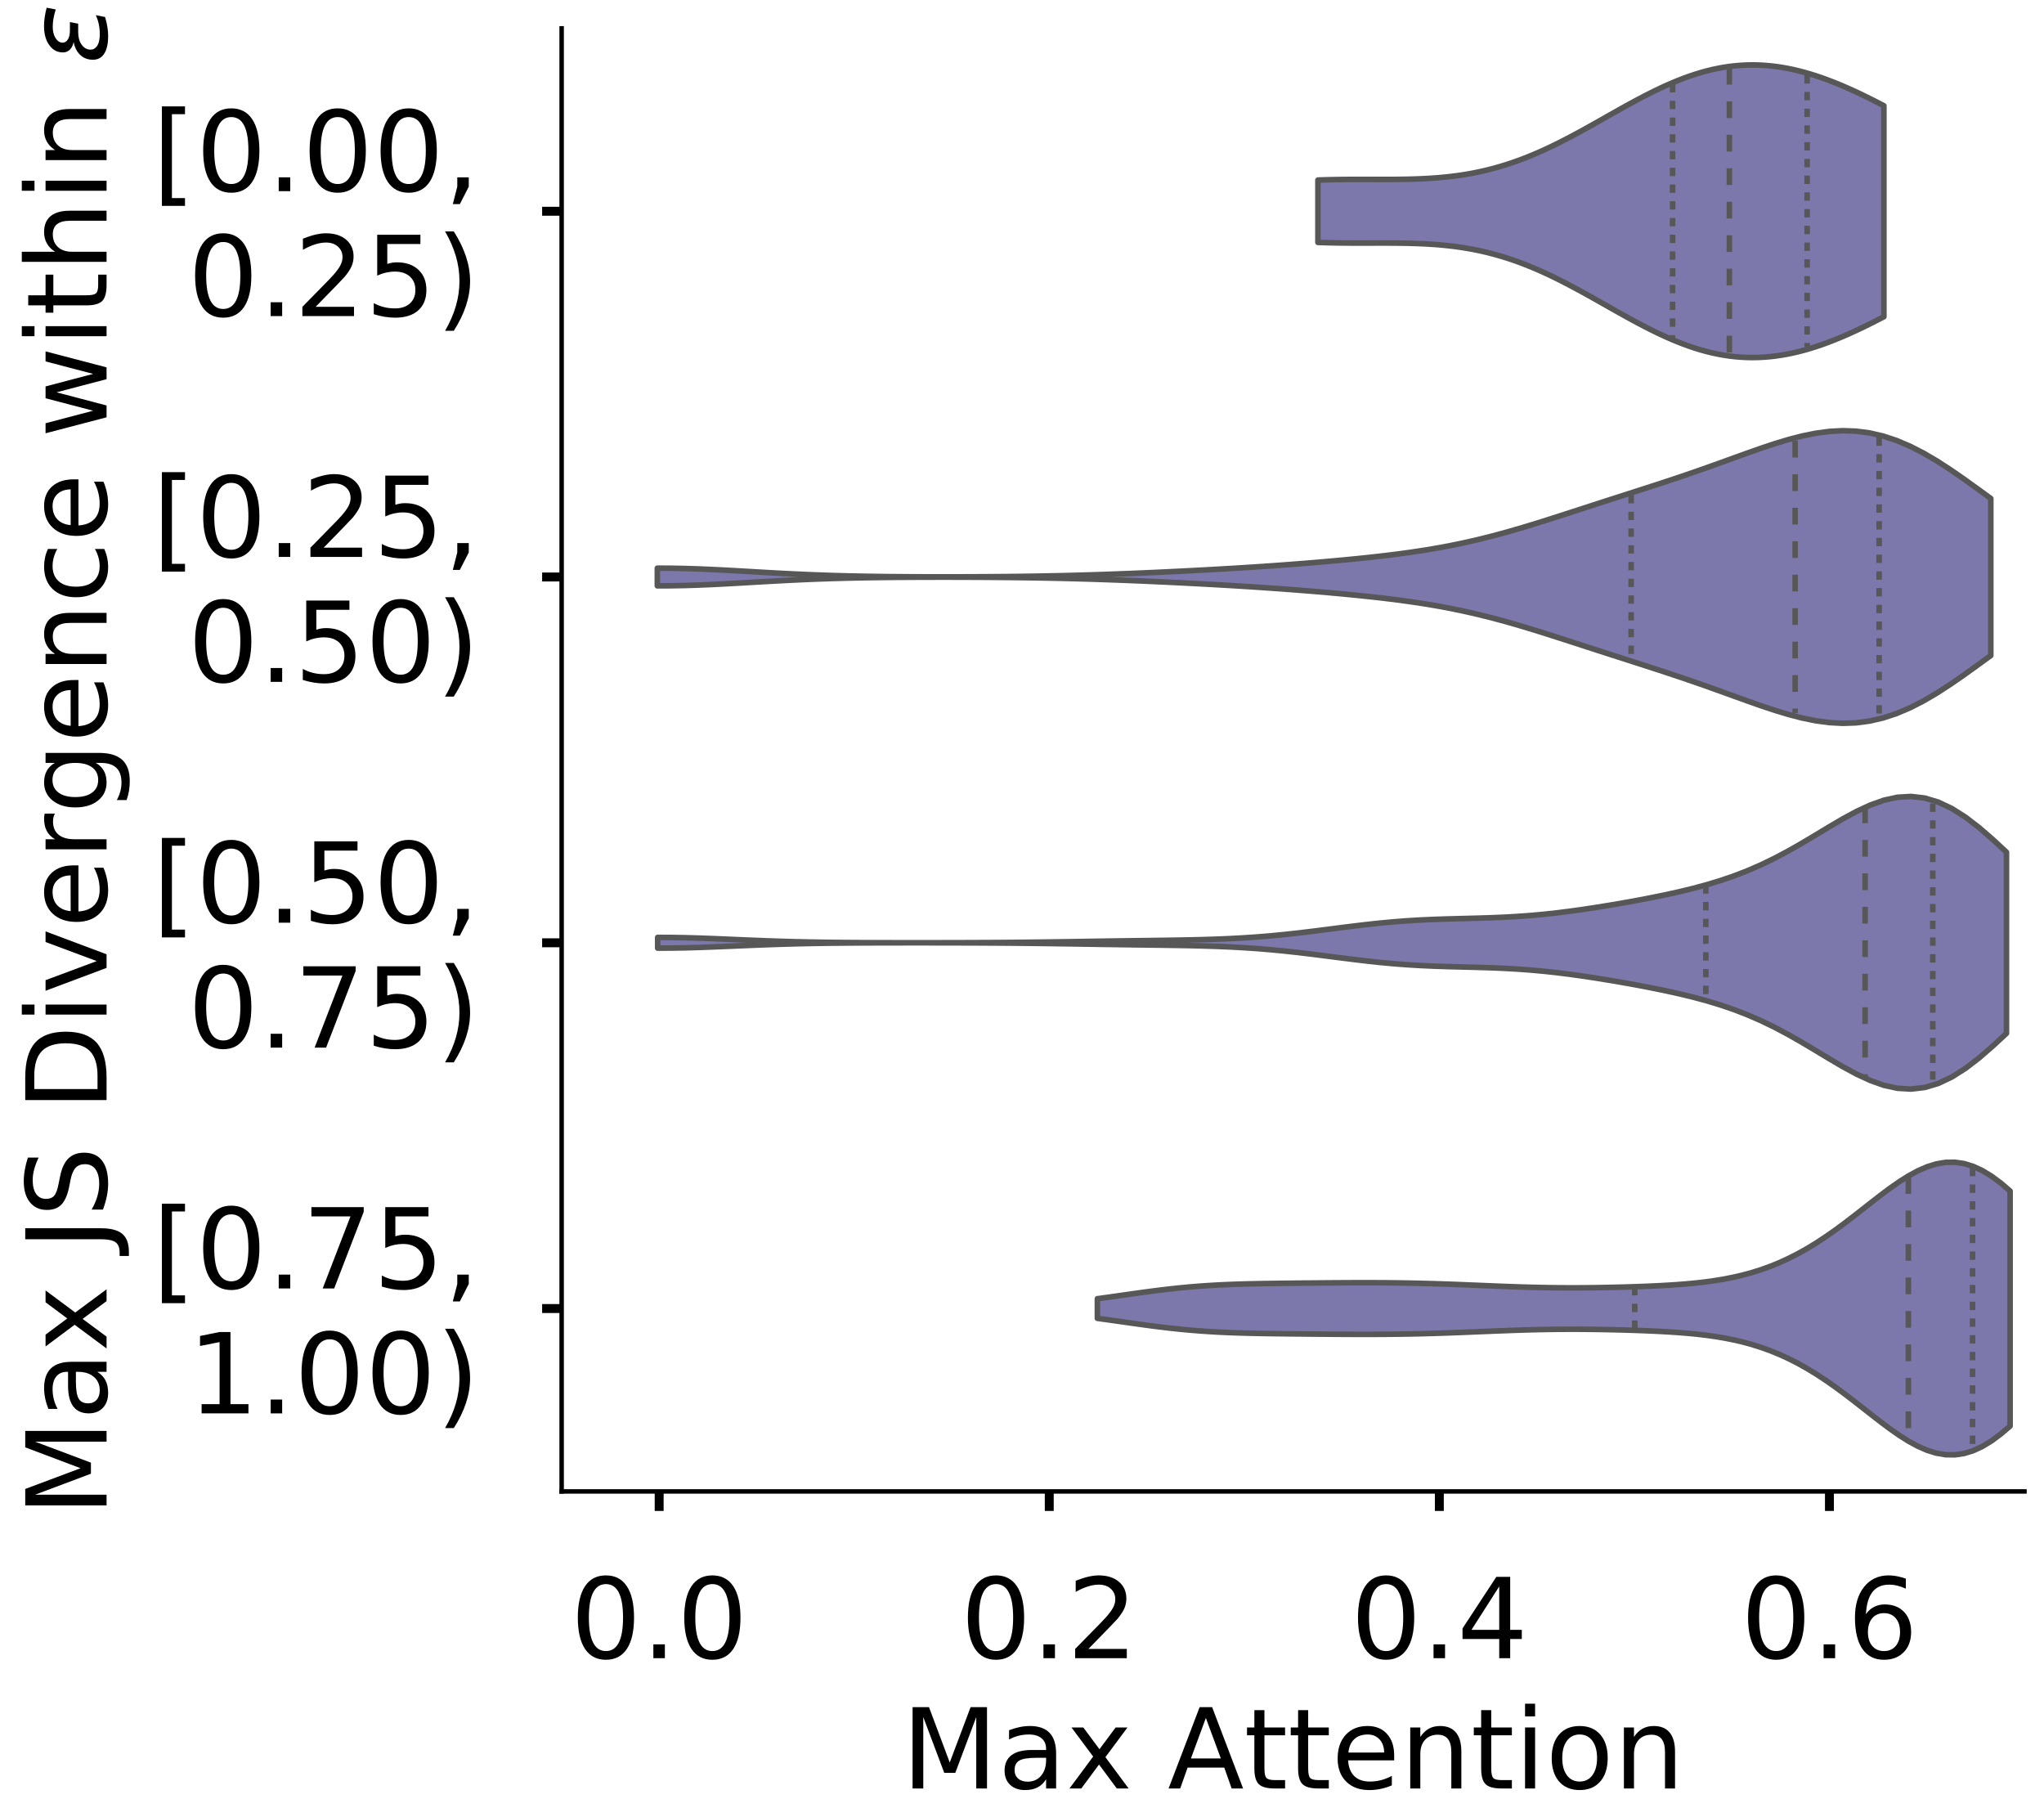 <?xml version="1.0" encoding="utf-8" standalone="no"?>
<!DOCTYPE svg PUBLIC "-//W3C//DTD SVG 1.1//EN"
  "http://www.w3.org/Graphics/SVG/1.1/DTD/svg11.dtd">
<!-- Created with matplotlib (https://matplotlib.org/) -->
<svg height="324.058pt" version="1.1" viewBox="0 0 366.475 324.058" width="366.475pt" xmlns="http://www.w3.org/2000/svg" xmlns:xlink="http://www.w3.org/1999/xlink">
 <defs>
  <style type="text/css">
*{stroke-linecap:butt;stroke-linejoin:round;}
  </style>
 </defs>
 <g id="figure_1">
  <g id="patch_1">
   <path d="M 0 324.058 
L 366.475 324.058 
L 366.475 -0 
L 0 -0 
z
" style="fill:#ffffff;"/>
  </g>
  <g id="axes_1">
   <g id="patch_2">
    <path d="M -269.375 267.358 
L -7.1 267.358 
L -7.1 5.083 
L -269.375 5.083 
z
" style="fill:#ffffff;"/>
   </g>
   <g id="patch_3">
    <path clip-path="url(#p967ff6c735)" d="M -257.453 267.358 
L -251.493 267.358 
L -251.493 250.397 
L -257.453 250.397 
z
" style="fill:#7570b3;opacity:0.6;stroke:#000000;stroke-linejoin:miter;stroke-width:0.5;"/>
   </g>
   <g id="patch_4">
    <path clip-path="url(#p967ff6c735)" d="M -251.493 267.358 
L -245.532 267.358 
L -245.532 267.358 
L -251.493 267.358 
z
" style="fill:#7570b3;opacity:0.6;stroke:#000000;stroke-linejoin:miter;stroke-width:0.5;"/>
   </g>
   <g id="patch_5">
    <path clip-path="url(#p967ff6c735)" d="M -245.532 267.358 
L -239.571 267.358 
L -239.571 267.358 
L -245.532 267.358 
z
" style="fill:#7570b3;opacity:0.6;stroke:#000000;stroke-linejoin:miter;stroke-width:0.5;"/>
   </g>
   <g id="patch_6">
    <path clip-path="url(#p967ff6c735)" d="M -239.571 267.358 
L -233.61 267.358 
L -233.61 267.358 
L -239.571 267.358 
z
" style="fill:#7570b3;opacity:0.6;stroke:#000000;stroke-linejoin:miter;stroke-width:0.5;"/>
   </g>
   <g id="patch_7">
    <path clip-path="url(#p967ff6c735)" d="M -233.61 267.358 
L -227.649 267.358 
L -227.649 267.358 
L -233.61 267.358 
z
" style="fill:#7570b3;opacity:0.6;stroke:#000000;stroke-linejoin:miter;stroke-width:0.5;"/>
   </g>
   <g id="patch_8">
    <path clip-path="url(#p967ff6c735)" d="M -227.649 267.358 
L -221.689 267.358 
L -221.689 267.358 
L -227.649 267.358 
z
" style="fill:#7570b3;opacity:0.6;stroke:#000000;stroke-linejoin:miter;stroke-width:0.5;"/>
   </g>
   <g id="patch_9">
    <path clip-path="url(#p967ff6c735)" d="M -221.689 267.358 
L -215.728 267.358 
L -215.728 267.358 
L -221.689 267.358 
z
" style="fill:#7570b3;opacity:0.6;stroke:#000000;stroke-linejoin:miter;stroke-width:0.5;"/>
   </g>
   <g id="patch_10">
    <path clip-path="url(#p967ff6c735)" d="M -215.728 267.358 
L -209.767 267.358 
L -209.767 267.358 
L -215.728 267.358 
z
" style="fill:#7570b3;opacity:0.6;stroke:#000000;stroke-linejoin:miter;stroke-width:0.5;"/>
   </g>
   <g id="patch_11">
    <path clip-path="url(#p967ff6c735)" d="M -209.767 267.358 
L -203.806 267.358 
L -203.806 267.358 
L -209.767 267.358 
z
" style="fill:#7570b3;opacity:0.6;stroke:#000000;stroke-linejoin:miter;stroke-width:0.5;"/>
   </g>
   <g id="patch_12">
    <path clip-path="url(#p967ff6c735)" d="M -203.806 267.358 
L -197.845 267.358 
L -197.845 267.358 
L -203.806 267.358 
z
" style="fill:#7570b3;opacity:0.6;stroke:#000000;stroke-linejoin:miter;stroke-width:0.5;"/>
   </g>
   <g id="patch_13">
    <path clip-path="url(#p967ff6c735)" d="M -197.845 267.358 
L -191.885 267.358 
L -191.885 267.358 
L -197.845 267.358 
z
" style="fill:#7570b3;opacity:0.6;stroke:#000000;stroke-linejoin:miter;stroke-width:0.5;"/>
   </g>
   <g id="patch_14">
    <path clip-path="url(#p967ff6c735)" d="M -191.885 267.358 
L -185.924 267.358 
L -185.924 267.358 
L -191.885 267.358 
z
" style="fill:#7570b3;opacity:0.6;stroke:#000000;stroke-linejoin:miter;stroke-width:0.5;"/>
   </g>
   <g id="patch_15">
    <path clip-path="url(#p967ff6c735)" d="M -185.924 267.358 
L -179.963 267.358 
L -179.963 265.816 
L -185.924 265.816 
z
" style="fill:#7570b3;opacity:0.6;stroke:#000000;stroke-linejoin:miter;stroke-width:0.5;"/>
   </g>
   <g id="patch_16">
    <path clip-path="url(#p967ff6c735)" d="M -179.963 267.358 
L -174.002 267.358 
L -174.002 262.733 
L -179.963 262.733 
z
" style="fill:#7570b3;opacity:0.6;stroke:#000000;stroke-linejoin:miter;stroke-width:0.5;"/>
   </g>
   <g id="patch_17">
    <path clip-path="url(#p967ff6c735)" d="M -174.002 267.358 
L -168.041 267.358 
L -168.041 253.481 
L -174.002 253.481 
z
" style="fill:#7570b3;opacity:0.6;stroke:#000000;stroke-linejoin:miter;stroke-width:0.5;"/>
   </g>
   <g id="patch_18">
    <path clip-path="url(#p967ff6c735)" d="M -168.041 267.358 
L -162.081 267.358 
L -162.081 242.688 
L -168.041 242.688 
z
" style="fill:#7570b3;opacity:0.6;stroke:#000000;stroke-linejoin:miter;stroke-width:0.5;"/>
   </g>
   <g id="patch_19">
    <path clip-path="url(#p967ff6c735)" d="M -162.081 267.358 
L -156.12 267.358 
L -156.12 255.023 
L -162.081 255.023 
z
" style="fill:#7570b3;opacity:0.6;stroke:#000000;stroke-linejoin:miter;stroke-width:0.5;"/>
   </g>
   <g id="patch_20">
    <path clip-path="url(#p967ff6c735)" d="M -156.12 267.358 
L -150.159 267.358 
L -150.159 251.939 
L -156.12 251.939 
z
" style="fill:#7570b3;opacity:0.6;stroke:#000000;stroke-linejoin:miter;stroke-width:0.5;"/>
   </g>
   <g id="patch_21">
    <path clip-path="url(#p967ff6c735)" d="M -150.159 267.358 
L -144.198 267.358 
L -144.198 253.481 
L -150.159 253.481 
z
" style="fill:#7570b3;opacity:0.6;stroke:#000000;stroke-linejoin:miter;stroke-width:0.5;"/>
   </g>
   <g id="patch_22">
    <path clip-path="url(#p967ff6c735)" d="M -144.198 267.358 
L -138.238 267.358 
L -138.238 247.314 
L -144.198 247.314 
z
" style="fill:#7570b3;opacity:0.6;stroke:#000000;stroke-linejoin:miter;stroke-width:0.5;"/>
   </g>
   <g id="patch_23">
    <path clip-path="url(#p967ff6c735)" d="M -138.238 267.358 
L -132.277 267.358 
L -132.277 238.062 
L -138.238 238.062 
z
" style="fill:#7570b3;opacity:0.6;stroke:#000000;stroke-linejoin:miter;stroke-width:0.5;"/>
   </g>
   <g id="patch_24">
    <path clip-path="url(#p967ff6c735)" d="M -132.277 267.358 
L -126.316 267.358 
L -126.316 244.23 
L -132.277 244.23 
z
" style="fill:#7570b3;opacity:0.6;stroke:#000000;stroke-linejoin:miter;stroke-width:0.5;"/>
   </g>
   <g id="patch_25">
    <path clip-path="url(#p967ff6c735)" d="M -126.316 267.358 
L -120.355 267.358 
L -120.355 241.146 
L -126.316 241.146 
z
" style="fill:#7570b3;opacity:0.6;stroke:#000000;stroke-linejoin:miter;stroke-width:0.5;"/>
   </g>
   <g id="patch_26">
    <path clip-path="url(#p967ff6c735)" d="M -120.355 267.358 
L -114.394 267.358 
L -114.394 239.604 
L -120.355 239.604 
z
" style="fill:#7570b3;opacity:0.6;stroke:#000000;stroke-linejoin:miter;stroke-width:0.5;"/>
   </g>
   <g id="patch_27">
    <path clip-path="url(#p967ff6c735)" d="M -114.394 267.358 
L -108.434 267.358 
L -108.434 244.23 
L -114.394 244.23 
z
" style="fill:#7570b3;opacity:0.6;stroke:#000000;stroke-linejoin:miter;stroke-width:0.5;"/>
   </g>
   <g id="patch_28">
    <path clip-path="url(#p967ff6c735)" d="M -108.434 267.358 
L -102.473 267.358 
L -102.473 248.856 
L -108.434 248.856 
z
" style="fill:#7570b3;opacity:0.6;stroke:#000000;stroke-linejoin:miter;stroke-width:0.5;"/>
   </g>
   <g id="patch_29">
    <path clip-path="url(#p967ff6c735)" d="M -102.473 267.358 
L -96.512 267.358 
L -96.512 248.856 
L -102.473 248.856 
z
" style="fill:#7570b3;opacity:0.6;stroke:#000000;stroke-linejoin:miter;stroke-width:0.5;"/>
   </g>
   <g id="patch_30">
    <path clip-path="url(#p967ff6c735)" d="M -96.512 267.358 
L -90.551 267.358 
L -90.551 225.727 
L -96.512 225.727 
z
" style="fill:#7570b3;opacity:0.6;stroke:#000000;stroke-linejoin:miter;stroke-width:0.5;"/>
   </g>
   <g id="patch_31">
    <path clip-path="url(#p967ff6c735)" d="M -90.551 267.358 
L -84.59 267.358 
L -84.59 231.895 
L -90.551 231.895 
z
" style="fill:#7570b3;opacity:0.6;stroke:#000000;stroke-linejoin:miter;stroke-width:0.5;"/>
   </g>
   <g id="patch_32">
    <path clip-path="url(#p967ff6c735)" d="M -84.59 267.358 
L -78.63 267.358 
L -78.63 225.727 
L -84.59 225.727 
z
" style="fill:#7570b3;opacity:0.6;stroke:#000000;stroke-linejoin:miter;stroke-width:0.5;"/>
   </g>
   <g id="patch_33">
    <path clip-path="url(#p967ff6c735)" d="M -78.63 267.358 
L -72.669 267.358 
L -72.669 225.727 
L -78.63 225.727 
z
" style="fill:#7570b3;opacity:0.6;stroke:#000000;stroke-linejoin:miter;stroke-width:0.5;"/>
   </g>
   <g id="patch_34">
    <path clip-path="url(#p967ff6c735)" d="M -72.669 267.358 
L -66.708 267.358 
L -66.708 224.185 
L -72.669 224.185 
z
" style="fill:#7570b3;opacity:0.6;stroke:#000000;stroke-linejoin:miter;stroke-width:0.5;"/>
   </g>
   <g id="patch_35">
    <path clip-path="url(#p967ff6c735)" d="M -66.708 267.358 
L -60.747 267.358 
L -60.747 214.934 
L -66.708 214.934 
z
" style="fill:#7570b3;opacity:0.6;stroke:#000000;stroke-linejoin:miter;stroke-width:0.5;"/>
   </g>
   <g id="patch_36">
    <path clip-path="url(#p967ff6c735)" d="M -60.747 267.358 
L -54.786 267.358 
L -54.786 205.683 
L -60.747 205.683 
z
" style="fill:#7570b3;opacity:0.6;stroke:#000000;stroke-linejoin:miter;stroke-width:0.5;"/>
   </g>
   <g id="patch_37">
    <path clip-path="url(#p967ff6c735)" d="M -54.786 267.358 
L -48.826 267.358 
L -48.826 177.929 
L -54.786 177.929 
z
" style="fill:#7570b3;opacity:0.6;stroke:#000000;stroke-linejoin:miter;stroke-width:0.5;"/>
   </g>
   <g id="patch_38">
    <path clip-path="url(#p967ff6c735)" d="M -48.826 267.358 
L -42.865 267.358 
L -42.865 119.337 
L -48.826 119.337 
z
" style="fill:#7570b3;opacity:0.6;stroke:#000000;stroke-linejoin:miter;stroke-width:0.5;"/>
   </g>
   <g id="patch_39">
    <path clip-path="url(#p967ff6c735)" d="M -42.865 267.358 
L -36.904 267.358 
L -36.904 125.505 
L -42.865 125.505 
z
" style="fill:#7570b3;opacity:0.6;stroke:#000000;stroke-linejoin:miter;stroke-width:0.5;"/>
   </g>
   <g id="patch_40">
    <path clip-path="url(#p967ff6c735)" d="M -36.904 267.358 
L -30.943 267.358 
L -30.943 86.957 
L -36.904 86.957 
z
" style="fill:#7570b3;opacity:0.6;stroke:#000000;stroke-linejoin:miter;stroke-width:0.5;"/>
   </g>
   <g id="patch_41">
    <path clip-path="url(#p967ff6c735)" d="M -30.943 267.358 
L -24.982 267.358 
L -24.982 17.572 
L -30.943 17.572 
z
" style="fill:#7570b3;opacity:0.6;stroke:#000000;stroke-linejoin:miter;stroke-width:0.5;"/>
   </g>
   <g id="patch_42">
    <path clip-path="url(#p967ff6c735)" d="M -24.982 267.358 
L -19.022 267.358 
L -19.022 142.465 
L -24.982 142.465 
z
" style="fill:#7570b3;opacity:0.6;stroke:#000000;stroke-linejoin:miter;stroke-width:0.5;"/>
   </g>
   <g id="matplotlib.axis_1">
    <g id="xtick_1">
     <g id="line2d_1">
      <defs>
       <path d="M 0 0 
L 0 3.5 
" id="ma2f5a1b077" style="stroke:#000000;stroke-width:1.6;"/>
      </defs>
      <g/>
     </g>
     <g id="text_1">
      <!-- 0.0 -->
      <defs>
       <path d="M 31.781 66.406 
Q 24.172 66.406 20.328 58.906 
Q 16.5 51.422 16.5 36.375 
Q 16.5 21.391 20.328 13.891 
Q 24.172 6.391 31.781 6.391 
Q 39.453 6.391 43.281 13.891 
Q 47.125 21.391 47.125 36.375 
Q 47.125 51.422 43.281 58.906 
Q 39.453 66.406 31.781 66.406 
z
M 31.781 74.219 
Q 44.047 74.219 50.516 64.516 
Q 56.984 54.828 56.984 36.375 
Q 56.984 17.969 50.516 8.266 
Q 44.047 -1.422 31.781 -1.422 
Q 19.531 -1.422 13.062 8.266 
Q 6.594 17.969 6.594 36.375 
Q 6.594 54.828 13.062 64.516 
Q 19.531 74.219 31.781 74.219 
z
" id="DejaVuSans-48"/>
       <path d="M 10.688 12.406 
L 21 12.406 
L 21 0 
L 10.688 0 
z
" id="DejaVuSans-46"/>
      </defs>
      <g transform="translate(-273.357 297.255)scale(0.2 -0.2)">
       <use xlink:href="#DejaVuSans-48"/>
       <use x="63.623" xlink:href="#DejaVuSans-46"/>
       <use x="95.41" xlink:href="#DejaVuSans-48"/>
      </g>
     </g>
    </g>
    <g id="xtick_2">
     <g id="line2d_2">
      <g/>
     </g>
     <g id="text_2">
      <!-- 0.2 -->
      <defs>
       <path d="M 19.188 8.297 
L 53.609 8.297 
L 53.609 0 
L 7.328 0 
L 7.328 8.297 
Q 12.938 14.109 22.625 23.891 
Q 32.328 33.688 34.812 36.531 
Q 39.547 41.844 41.422 45.531 
Q 43.312 49.219 43.312 52.781 
Q 43.312 58.594 39.234 62.25 
Q 35.156 65.922 28.609 65.922 
Q 23.969 65.922 18.812 64.312 
Q 13.672 62.703 7.812 59.422 
L 7.812 69.391 
Q 13.766 71.781 18.938 73 
Q 24.125 74.219 28.422 74.219 
Q 39.75 74.219 46.484 68.547 
Q 53.219 62.891 53.219 53.422 
Q 53.219 48.922 51.531 44.891 
Q 49.859 40.875 45.406 35.406 
Q 44.188 33.984 37.641 27.219 
Q 31.109 20.453 19.188 8.297 
z
" id="DejaVuSans-50"/>
      </defs>
      <g transform="translate(-205.233 297.255)scale(0.2 -0.2)">
       <use xlink:href="#DejaVuSans-48"/>
       <use x="63.623" xlink:href="#DejaVuSans-46"/>
       <use x="95.41" xlink:href="#DejaVuSans-50"/>
      </g>
     </g>
    </g>
    <g id="xtick_3">
     <g id="line2d_3">
      <g/>
     </g>
     <g id="text_3">
      <!-- 0.4 -->
      <defs>
       <path d="M 37.797 64.312 
L 12.891 25.391 
L 37.797 25.391 
z
M 35.203 72.906 
L 47.609 72.906 
L 47.609 25.391 
L 58.016 25.391 
L 58.016 17.188 
L 47.609 17.188 
L 47.609 0 
L 37.797 0 
L 37.797 17.188 
L 4.891 17.188 
L 4.891 26.703 
z
" id="DejaVuSans-52"/>
      </defs>
      <g transform="translate(-137.11 297.255)scale(0.2 -0.2)">
       <use xlink:href="#DejaVuSans-48"/>
       <use x="63.623" xlink:href="#DejaVuSans-46"/>
       <use x="95.41" xlink:href="#DejaVuSans-52"/>
      </g>
     </g>
    </g>
    <g id="xtick_4">
     <g id="line2d_4">
      <g/>
     </g>
     <g id="text_4">
      <!-- 0.6 -->
      <defs>
       <path d="M 33.016 40.375 
Q 26.375 40.375 22.484 35.828 
Q 18.609 31.297 18.609 23.391 
Q 18.609 15.531 22.484 10.953 
Q 26.375 6.391 33.016 6.391 
Q 39.656 6.391 43.531 10.953 
Q 47.406 15.531 47.406 23.391 
Q 47.406 31.297 43.531 35.828 
Q 39.656 40.375 33.016 40.375 
z
M 52.594 71.297 
L 52.594 62.312 
Q 48.875 64.062 45.094 64.984 
Q 41.312 65.922 37.594 65.922 
Q 27.828 65.922 22.672 59.328 
Q 17.531 52.734 16.797 39.406 
Q 19.672 43.656 24.016 45.922 
Q 28.375 48.188 33.594 48.188 
Q 44.578 48.188 50.953 41.516 
Q 57.328 34.859 57.328 23.391 
Q 57.328 12.156 50.688 5.359 
Q 44.047 -1.422 33.016 -1.422 
Q 20.359 -1.422 13.672 8.266 
Q 6.984 17.969 6.984 36.375 
Q 6.984 53.656 15.188 63.938 
Q 23.391 74.219 37.203 74.219 
Q 40.922 74.219 44.703 73.484 
Q 48.484 72.75 52.594 71.297 
z
" id="DejaVuSans-54"/>
      </defs>
      <g transform="translate(-68.986 297.255)scale(0.2 -0.2)">
       <use xlink:href="#DejaVuSans-48"/>
       <use x="63.623" xlink:href="#DejaVuSans-46"/>
       <use x="95.41" xlink:href="#DejaVuSans-54"/>
      </g>
     </g>
    </g>
    <g id="text_5">
     <!--   -->
     <defs>
      <path id="DejaVuSans-32"/>
     </defs>
     <g transform="translate(-141.416 320.611)scale(0.2 -0.2)">
      <use xlink:href="#DejaVuSans-32"/>
     </g>
    </g>
   </g>
   <g id="matplotlib.axis_2">
    <g id="ytick_1">
     <g id="line2d_5">
      <defs>
       <path d="M 0 0 
L -3.5 0 
" id="ma224142f67" style="stroke:#000000;stroke-width:1.6;"/>
      </defs>
      <g/>
     </g>
     <g id="text_6">
      <!-- 0.00 -->
      <g transform="translate(-328.606 274.957)scale(0.2 -0.2)">
       <use xlink:href="#DejaVuSans-48"/>
       <use x="63.623" xlink:href="#DejaVuSans-46"/>
       <use x="95.41" xlink:href="#DejaVuSans-48"/>
       <use x="159.033" xlink:href="#DejaVuSans-48"/>
      </g>
     </g>
    </g>
    <g id="ytick_2">
     <g id="line2d_6">
      <g/>
     </g>
     <g id="text_7">
      <!-- 0.05 -->
      <defs>
       <path d="M 10.797 72.906 
L 49.516 72.906 
L 49.516 64.594 
L 19.828 64.594 
L 19.828 46.734 
Q 21.969 47.469 24.109 47.828 
Q 26.266 48.188 28.422 48.188 
Q 40.625 48.188 47.75 41.5 
Q 54.891 34.812 54.891 23.391 
Q 54.891 11.625 47.562 5.094 
Q 40.234 -1.422 26.906 -1.422 
Q 22.312 -1.422 17.547 -0.641 
Q 12.797 0.141 7.719 1.703 
L 7.719 11.625 
Q 12.109 9.234 16.797 8.062 
Q 21.484 6.891 26.703 6.891 
Q 35.156 6.891 40.078 11.328 
Q 45.016 15.766 45.016 23.391 
Q 45.016 31 40.078 35.438 
Q 35.156 39.891 26.703 39.891 
Q 22.75 39.891 18.812 39.016 
Q 14.891 38.141 10.797 36.281 
z
" id="DejaVuSans-53"/>
      </defs>
      <g transform="translate(-328.606 197.862)scale(0.2 -0.2)">
       <use xlink:href="#DejaVuSans-48"/>
       <use x="63.623" xlink:href="#DejaVuSans-46"/>
       <use x="95.41" xlink:href="#DejaVuSans-48"/>
       <use x="159.033" xlink:href="#DejaVuSans-53"/>
      </g>
     </g>
    </g>
    <g id="ytick_3">
     <g id="line2d_7">
      <g/>
     </g>
     <g id="text_8">
      <!-- 0.10 -->
      <defs>
       <path d="M 12.406 8.297 
L 28.516 8.297 
L 28.516 63.922 
L 10.984 60.406 
L 10.984 69.391 
L 28.422 72.906 
L 38.281 72.906 
L 38.281 8.297 
L 54.391 8.297 
L 54.391 0 
L 12.406 0 
z
" id="DejaVuSans-49"/>
      </defs>
      <g transform="translate(-328.606 120.768)scale(0.2 -0.2)">
       <use xlink:href="#DejaVuSans-48"/>
       <use x="63.623" xlink:href="#DejaVuSans-46"/>
       <use x="95.41" xlink:href="#DejaVuSans-49"/>
       <use x="159.033" xlink:href="#DejaVuSans-48"/>
      </g>
     </g>
    </g>
    <g id="ytick_4">
     <g id="line2d_8">
      <g/>
     </g>
     <g id="text_9">
      <!-- 0.15 -->
      <g transform="translate(-328.606 43.674)scale(0.2 -0.2)">
       <use xlink:href="#DejaVuSans-48"/>
       <use x="63.623" xlink:href="#DejaVuSans-46"/>
       <use x="95.41" xlink:href="#DejaVuSans-49"/>
       <use x="159.033" xlink:href="#DejaVuSans-53"/>
      </g>
     </g>
    </g>
    <g id="text_10">
     <!--   -->
     <g transform="translate(-336.267 139.017)rotate(-90)scale(0.176 -0.176)">
      <use xlink:href="#DejaVuSans-32"/>
     </g>
    </g>
   </g>
   <g id="patch_43">
    <path style="fill:none;stroke:#000000;stroke-linecap:square;stroke-linejoin:miter;stroke-width:0.8;"/>
   </g>
   <g id="patch_44">
    <path style="fill:none;stroke:#000000;stroke-linecap:square;stroke-linejoin:miter;stroke-width:0.8;"/>
   </g>
  </g>
  <g id="axes_2">
   <g id="patch_45">
    <path d="M 100.7 267.358 
L 362.975 267.358 
L 362.975 5.083 
L 100.7 5.083 
z
" style="fill:#ffffff;"/>
   </g>
   <g id="PolyCollection_1">
    <defs>
     <path d="M 236.293 -280.6 
L 236.293 -291.782 
L 237.318 -291.816 
L 238.343 -291.843 
L 239.368 -291.864 
L 240.393 -291.879 
L 241.418 -291.889 
L 242.443 -291.895 
L 243.468 -291.897 
L 244.493 -291.897 
L 245.518 -291.895 
L 246.543 -291.893 
L 247.568 -291.892 
L 248.593 -291.892 
L 249.618 -291.895 
L 250.643 -291.903 
L 251.668 -291.917 
L 252.693 -291.937 
L 253.718 -291.967 
L 254.743 -292.005 
L 255.768 -292.055 
L 256.793 -292.118 
L 257.818 -292.194 
L 258.843 -292.285 
L 259.868 -292.393 
L 260.893 -292.518 
L 261.918 -292.661 
L 262.943 -292.824 
L 263.968 -293.006 
L 264.993 -293.21 
L 266.018 -293.436 
L 267.043 -293.684 
L 268.068 -293.954 
L 269.093 -294.247 
L 270.118 -294.563 
L 271.143 -294.902 
L 272.168 -295.264 
L 273.193 -295.648 
L 274.218 -296.054 
L 275.243 -296.482 
L 276.268 -296.929 
L 277.293 -297.396 
L 278.318 -297.882 
L 279.343 -298.385 
L 280.368 -298.903 
L 281.393 -299.436 
L 282.418 -299.981 
L 283.443 -300.537 
L 284.468 -301.101 
L 285.493 -301.673 
L 286.518 -302.25 
L 287.543 -302.83 
L 288.568 -303.41 
L 289.593 -303.989 
L 290.618 -304.564 
L 291.643 -305.134 
L 292.668 -305.695 
L 293.693 -306.246 
L 294.718 -306.784 
L 295.743 -307.308 
L 296.768 -307.816 
L 297.793 -308.305 
L 298.818 -308.773 
L 299.843 -309.219 
L 300.868 -309.641 
L 301.893 -310.038 
L 302.918 -310.408 
L 303.943 -310.749 
L 304.968 -311.061 
L 305.993 -311.343 
L 307.018 -311.593 
L 308.043 -311.811 
L 309.068 -311.996 
L 310.093 -312.148 
L 311.118 -312.266 
L 312.143 -312.351 
L 313.168 -312.401 
L 314.193 -312.418 
L 315.218 -312.401 
L 316.243 -312.351 
L 317.268 -312.268 
L 318.293 -312.153 
L 319.318 -312.006 
L 320.343 -311.828 
L 321.368 -311.621 
L 322.393 -311.383 
L 323.418 -311.118 
L 324.443 -310.825 
L 325.468 -310.506 
L 326.493 -310.163 
L 327.518 -309.795 
L 328.543 -309.405 
L 329.568 -308.994 
L 330.593 -308.563 
L 331.618 -308.113 
L 332.643 -307.646 
L 333.668 -307.164 
L 334.693 -306.667 
L 335.718 -306.156 
L 336.743 -305.635 
L 337.768 -305.103 
L 337.768 -267.279 
L 337.768 -267.279 
L 336.743 -266.747 
L 335.718 -266.225 
L 334.693 -265.715 
L 333.668 -265.218 
L 332.643 -264.735 
L 331.618 -264.268 
L 330.593 -263.818 
L 329.568 -263.387 
L 328.543 -262.976 
L 327.518 -262.586 
L 326.493 -262.218 
L 325.468 -261.875 
L 324.443 -261.556 
L 323.418 -261.263 
L 322.393 -260.998 
L 321.368 -260.761 
L 320.343 -260.553 
L 319.318 -260.375 
L 318.293 -260.228 
L 317.268 -260.113 
L 316.243 -260.03 
L 315.218 -259.98 
L 314.193 -259.963 
L 313.168 -259.98 
L 312.143 -260.031 
L 311.118 -260.115 
L 310.093 -260.233 
L 309.068 -260.385 
L 308.043 -260.57 
L 307.018 -260.788 
L 305.993 -261.038 
L 304.968 -261.32 
L 303.943 -261.632 
L 302.918 -261.973 
L 301.893 -262.343 
L 300.868 -262.74 
L 299.843 -263.162 
L 298.818 -263.608 
L 297.793 -264.077 
L 296.768 -264.566 
L 295.743 -265.073 
L 294.718 -265.597 
L 293.693 -266.135 
L 292.668 -266.686 
L 291.643 -267.248 
L 290.618 -267.817 
L 289.593 -268.392 
L 288.568 -268.971 
L 287.543 -269.552 
L 286.518 -270.131 
L 285.493 -270.708 
L 284.468 -271.28 
L 283.443 -271.845 
L 282.418 -272.401 
L 281.393 -272.946 
L 280.368 -273.478 
L 279.343 -273.997 
L 278.318 -274.499 
L 277.293 -274.985 
L 276.268 -275.452 
L 275.243 -275.9 
L 274.218 -276.327 
L 273.193 -276.733 
L 272.168 -277.117 
L 271.143 -277.479 
L 270.118 -277.818 
L 269.093 -278.134 
L 268.068 -278.427 
L 267.043 -278.698 
L 266.018 -278.945 
L 264.993 -279.171 
L 263.968 -279.375 
L 262.943 -279.558 
L 261.918 -279.72 
L 260.893 -279.864 
L 259.868 -279.988 
L 258.843 -280.096 
L 257.818 -280.187 
L 256.793 -280.263 
L 255.768 -280.326 
L 254.743 -280.376 
L 253.718 -280.415 
L 252.693 -280.444 
L 251.668 -280.464 
L 250.643 -280.478 
L 249.618 -280.486 
L 248.593 -280.489 
L 247.568 -280.49 
L 246.543 -280.488 
L 245.518 -280.486 
L 244.493 -280.484 
L 243.468 -280.484 
L 242.443 -280.486 
L 241.418 -280.492 
L 240.393 -280.502 
L 239.368 -280.517 
L 238.343 -280.538 
L 237.318 -280.566 
L 236.293 -280.6 
z
" id="m245ca723c4" style="stroke:#575757;"/>
    </defs>
    <g clip-path="url(#p0087932a2f)">
     <use style="fill:#7c78ab;stroke:#575757;" x="0" xlink:href="#m245ca723c4" y="324.058"/>
    </g>
   </g>
   <g id="PolyCollection_2">
    <defs>
     <path d="M 117.855 -219.037 
L 117.855 -222.207 
L 120.27 -222.195 
L 122.685 -222.15 
L 125.1 -222.074 
L 127.515 -221.973 
L 129.93 -221.853 
L 132.345 -221.72 
L 134.76 -221.58 
L 137.175 -221.44 
L 139.589 -221.306 
L 142.004 -221.182 
L 144.419 -221.071 
L 146.834 -220.974 
L 149.249 -220.892 
L 151.664 -220.825 
L 154.079 -220.772 
L 156.494 -220.731 
L 158.909 -220.7 
L 161.324 -220.678 
L 163.739 -220.663 
L 166.154 -220.655 
L 168.569 -220.651 
L 170.984 -220.652 
L 173.399 -220.658 
L 175.814 -220.669 
L 178.229 -220.684 
L 180.644 -220.706 
L 183.059 -220.733 
L 185.474 -220.768 
L 187.889 -220.81 
L 190.304 -220.861 
L 192.719 -220.92 
L 195.134 -220.988 
L 197.549 -221.065 
L 199.964 -221.15 
L 202.379 -221.242 
L 204.794 -221.342 
L 207.209 -221.448 
L 209.624 -221.561 
L 212.038 -221.679 
L 214.453 -221.803 
L 216.868 -221.932 
L 219.283 -222.069 
L 221.698 -222.212 
L 224.113 -222.363 
L 226.528 -222.522 
L 228.943 -222.69 
L 231.358 -222.868 
L 233.773 -223.055 
L 236.188 -223.253 
L 238.603 -223.462 
L 241.018 -223.683 
L 243.433 -223.919 
L 245.848 -224.173 
L 248.263 -224.447 
L 250.678 -224.747 
L 253.093 -225.078 
L 255.508 -225.445 
L 257.923 -225.854 
L 260.338 -226.309 
L 262.753 -226.813 
L 265.168 -227.369 
L 267.583 -227.974 
L 269.998 -228.626 
L 272.413 -229.32 
L 274.828 -230.048 
L 277.243 -230.802 
L 279.658 -231.574 
L 282.073 -232.354 
L 284.488 -233.138 
L 286.902 -233.919 
L 289.317 -234.697 
L 291.732 -235.472 
L 294.147 -236.246 
L 296.562 -237.026 
L 298.977 -237.817 
L 301.392 -238.624 
L 303.807 -239.451 
L 306.222 -240.298 
L 308.637 -241.162 
L 311.052 -242.035 
L 313.467 -242.904 
L 315.882 -243.751 
L 318.297 -244.552 
L 320.712 -245.28 
L 323.127 -245.904 
L 325.542 -246.393 
L 327.957 -246.718 
L 330.372 -246.849 
L 332.787 -246.765 
L 335.202 -246.449 
L 337.617 -245.893 
L 340.032 -245.098 
L 342.447 -244.073 
L 344.862 -242.839 
L 347.277 -241.423 
L 349.692 -239.86 
L 352.107 -238.19 
L 354.522 -236.455 
L 356.937 -234.7 
L 356.937 -206.544 
L 356.937 -206.544 
L 354.522 -204.788 
L 352.107 -203.054 
L 349.692 -201.384 
L 347.277 -199.821 
L 344.862 -198.405 
L 342.447 -197.171 
L 340.032 -196.146 
L 337.617 -195.351 
L 335.202 -194.795 
L 332.787 -194.478 
L 330.372 -194.394 
L 327.957 -194.526 
L 325.542 -194.85 
L 323.127 -195.34 
L 320.712 -195.964 
L 318.297 -196.692 
L 315.882 -197.492 
L 313.467 -198.339 
L 311.052 -199.209 
L 308.637 -200.082 
L 306.222 -200.946 
L 303.807 -201.793 
L 301.392 -202.62 
L 298.977 -203.427 
L 296.562 -204.217 
L 294.147 -204.997 
L 291.732 -205.772 
L 289.317 -206.547 
L 286.902 -207.324 
L 284.488 -208.106 
L 282.073 -208.889 
L 279.658 -209.67 
L 277.243 -210.442 
L 274.828 -211.196 
L 272.413 -211.924 
L 269.998 -212.618 
L 267.583 -213.27 
L 265.168 -213.875 
L 262.753 -214.43 
L 260.338 -214.935 
L 257.923 -215.39 
L 255.508 -215.798 
L 253.093 -216.166 
L 250.678 -216.497 
L 248.263 -216.797 
L 245.848 -217.071 
L 243.433 -217.324 
L 241.018 -217.56 
L 238.603 -217.782 
L 236.188 -217.991 
L 233.773 -218.189 
L 231.358 -218.376 
L 228.943 -218.553 
L 226.528 -218.722 
L 224.113 -218.881 
L 221.698 -219.032 
L 219.283 -219.175 
L 216.868 -219.311 
L 214.453 -219.441 
L 212.038 -219.565 
L 209.624 -219.683 
L 207.209 -219.795 
L 204.794 -219.902 
L 202.379 -220.001 
L 199.964 -220.094 
L 197.549 -220.179 
L 195.134 -220.256 
L 192.719 -220.324 
L 190.304 -220.383 
L 187.889 -220.434 
L 185.474 -220.476 
L 183.059 -220.511 
L 180.644 -220.538 
L 178.229 -220.559 
L 175.814 -220.575 
L 173.399 -220.585 
L 170.984 -220.591 
L 168.569 -220.593 
L 166.154 -220.589 
L 163.739 -220.58 
L 161.324 -220.566 
L 158.909 -220.544 
L 156.494 -220.513 
L 154.079 -220.472 
L 151.664 -220.418 
L 149.249 -220.351 
L 146.834 -220.27 
L 144.419 -220.173 
L 142.004 -220.062 
L 139.589 -219.938 
L 137.175 -219.803 
L 134.76 -219.664 
L 132.345 -219.524 
L 129.93 -219.391 
L 127.515 -219.27 
L 125.1 -219.169 
L 122.685 -219.094 
L 120.27 -219.049 
L 117.855 -219.037 
z
" id="m039d0bcbd2" style="stroke:#575757;"/>
    </defs>
    <g clip-path="url(#p0087932a2f)">
     <use style="fill:#7c78ab;stroke:#575757;" x="0" xlink:href="#m039d0bcbd2" y="324.058"/>
    </g>
   </g>
   <g id="PolyCollection_3">
    <defs>
     <path d="M 117.914 -154.091 
L 117.914 -156.015 
L 120.357 -156.003 
L 122.8 -155.961 
L 125.243 -155.893 
L 127.685 -155.806 
L 130.128 -155.705 
L 132.571 -155.6 
L 135.014 -155.498 
L 137.457 -155.403 
L 139.899 -155.319 
L 142.342 -155.249 
L 144.785 -155.193 
L 147.228 -155.15 
L 149.671 -155.118 
L 152.113 -155.095 
L 154.556 -155.079 
L 156.999 -155.069 
L 159.442 -155.063 
L 161.884 -155.06 
L 164.327 -155.059 
L 166.77 -155.06 
L 169.213 -155.063 
L 171.656 -155.068 
L 174.098 -155.075 
L 176.541 -155.086 
L 178.984 -155.1 
L 181.427 -155.119 
L 183.87 -155.142 
L 186.312 -155.17 
L 188.755 -155.202 
L 191.198 -155.238 
L 193.641 -155.275 
L 196.084 -155.314 
L 198.526 -155.351 
L 200.969 -155.387 
L 203.412 -155.42 
L 205.855 -155.451 
L 208.298 -155.483 
L 210.74 -155.519 
L 213.183 -155.563 
L 215.626 -155.62 
L 218.069 -155.697 
L 220.511 -155.799 
L 222.954 -155.931 
L 225.397 -156.097 
L 227.84 -156.298 
L 230.283 -156.533 
L 232.725 -156.8 
L 235.168 -157.092 
L 237.611 -157.4 
L 240.054 -157.714 
L 242.497 -158.023 
L 244.939 -158.314 
L 247.382 -158.577 
L 249.825 -158.804 
L 252.268 -158.991 
L 254.711 -159.136 
L 257.153 -159.245 
L 259.596 -159.326 
L 262.039 -159.39 
L 264.482 -159.451 
L 266.925 -159.524 
L 269.367 -159.621 
L 271.81 -159.754 
L 274.253 -159.928 
L 276.696 -160.149 
L 279.138 -160.414 
L 281.581 -160.72 
L 284.024 -161.063 
L 286.467 -161.436 
L 288.91 -161.835 
L 291.352 -162.256 
L 293.795 -162.7 
L 296.238 -163.169 
L 298.681 -163.67 
L 301.124 -164.21 
L 303.566 -164.803 
L 306.009 -165.462 
L 308.452 -166.201 
L 310.895 -167.037 
L 313.338 -167.982 
L 315.78 -169.046 
L 318.223 -170.231 
L 320.666 -171.53 
L 323.109 -172.924 
L 325.551 -174.382 
L 327.994 -175.856 
L 330.437 -177.288 
L 332.88 -178.608 
L 335.323 -179.739 
L 337.765 -180.606 
L 340.208 -181.139 
L 342.651 -181.281 
L 345.094 -180.994 
L 347.537 -180.264 
L 349.979 -179.104 
L 352.422 -177.553 
L 354.865 -175.675 
L 357.308 -173.555 
L 359.751 -171.289 
L 359.751 -138.817 
L 359.751 -138.817 
L 357.308 -136.551 
L 354.865 -134.431 
L 352.422 -132.554 
L 349.979 -131.003 
L 347.537 -129.842 
L 345.094 -129.113 
L 342.651 -128.826 
L 340.208 -128.968 
L 337.765 -129.5 
L 335.323 -130.367 
L 332.88 -131.499 
L 330.437 -132.818 
L 327.994 -134.25 
L 325.551 -135.724 
L 323.109 -137.182 
L 320.666 -138.576 
L 318.223 -139.875 
L 315.78 -141.06 
L 313.338 -142.124 
L 310.895 -143.069 
L 308.452 -143.905 
L 306.009 -144.645 
L 303.566 -145.303 
L 301.124 -145.896 
L 298.681 -146.437 
L 296.238 -146.937 
L 293.795 -147.406 
L 291.352 -147.85 
L 288.91 -148.272 
L 286.467 -148.67 
L 284.024 -149.043 
L 281.581 -149.386 
L 279.138 -149.693 
L 276.696 -149.958 
L 274.253 -150.178 
L 271.81 -150.353 
L 269.367 -150.485 
L 266.925 -150.583 
L 264.482 -150.655 
L 262.039 -150.716 
L 259.596 -150.78 
L 257.153 -150.861 
L 254.711 -150.97 
L 252.268 -151.116 
L 249.825 -151.302 
L 247.382 -151.529 
L 244.939 -151.793 
L 242.497 -152.084 
L 240.054 -152.392 
L 237.611 -152.706 
L 235.168 -153.015 
L 232.725 -153.306 
L 230.283 -153.573 
L 227.84 -153.808 
L 225.397 -154.009 
L 222.954 -154.175 
L 220.511 -154.307 
L 218.069 -154.409 
L 215.626 -154.486 
L 213.183 -154.543 
L 210.74 -154.587 
L 208.298 -154.623 
L 205.855 -154.655 
L 203.412 -154.686 
L 200.969 -154.72 
L 198.526 -154.755 
L 196.084 -154.793 
L 193.641 -154.831 
L 191.198 -154.869 
L 188.755 -154.904 
L 186.312 -154.937 
L 183.87 -154.964 
L 181.427 -154.988 
L 178.984 -155.006 
L 176.541 -155.021 
L 174.098 -155.031 
L 171.656 -155.039 
L 169.213 -155.043 
L 166.77 -155.046 
L 164.327 -155.047 
L 161.884 -155.046 
L 159.442 -155.043 
L 156.999 -155.037 
L 154.556 -155.027 
L 152.113 -155.011 
L 149.671 -154.989 
L 147.228 -154.957 
L 144.785 -154.913 
L 142.342 -154.857 
L 139.899 -154.787 
L 137.457 -154.704 
L 135.014 -154.609 
L 132.571 -154.506 
L 130.128 -154.401 
L 127.685 -154.301 
L 125.243 -154.213 
L 122.8 -154.145 
L 120.357 -154.103 
L 117.914 -154.091 
z
" id="m2242b27839" style="stroke:#575757;"/>
    </defs>
    <g clip-path="url(#p0087932a2f)">
     <use style="fill:#7c78ab;stroke:#575757;" x="0" xlink:href="#m2242b27839" y="324.058"/>
    </g>
   </g>
   <g id="PolyCollection_4">
    <defs>
     <path d="M 196.752 -87.726 
L 196.752 -91.243 
L 198.405 -91.469 
L 200.058 -91.701 
L 201.711 -91.936 
L 203.364 -92.17 
L 205.017 -92.399 
L 206.67 -92.619 
L 208.323 -92.827 
L 209.976 -93.019 
L 211.629 -93.193 
L 213.282 -93.349 
L 214.935 -93.484 
L 216.588 -93.599 
L 218.241 -93.696 
L 219.894 -93.774 
L 221.547 -93.838 
L 223.2 -93.888 
L 224.853 -93.928 
L 226.506 -93.959 
L 228.159 -93.984 
L 229.812 -94.005 
L 231.465 -94.024 
L 233.118 -94.041 
L 234.771 -94.057 
L 236.424 -94.071 
L 238.077 -94.085 
L 239.73 -94.097 
L 241.383 -94.107 
L 243.036 -94.113 
L 244.689 -94.116 
L 246.342 -94.113 
L 247.995 -94.105 
L 249.648 -94.09 
L 251.301 -94.069 
L 252.954 -94.04 
L 254.607 -94.004 
L 256.26 -93.961 
L 257.913 -93.911 
L 259.566 -93.856 
L 261.219 -93.795 
L 262.872 -93.73 
L 264.525 -93.662 
L 266.178 -93.594 
L 267.831 -93.526 
L 269.484 -93.46 
L 271.137 -93.399 
L 272.79 -93.344 
L 274.443 -93.297 
L 276.096 -93.258 
L 277.749 -93.228 
L 279.402 -93.208 
L 281.054 -93.199 
L 282.707 -93.199 
L 284.36 -93.208 
L 286.013 -93.227 
L 287.666 -93.253 
L 289.319 -93.288 
L 290.972 -93.329 
L 292.625 -93.379 
L 294.278 -93.436 
L 295.931 -93.503 
L 297.584 -93.582 
L 299.237 -93.674 
L 300.89 -93.784 
L 302.543 -93.917 
L 304.196 -94.076 
L 305.849 -94.267 
L 307.502 -94.498 
L 309.155 -94.773 
L 310.808 -95.101 
L 312.461 -95.486 
L 314.114 -95.936 
L 315.767 -96.457 
L 317.42 -97.053 
L 319.073 -97.729 
L 320.726 -98.488 
L 322.379 -99.331 
L 324.032 -100.258 
L 325.685 -101.267 
L 327.338 -102.354 
L 328.991 -103.51 
L 330.644 -104.727 
L 332.297 -105.989 
L 333.95 -107.28 
L 335.603 -108.577 
L 337.256 -109.856 
L 338.909 -111.087 
L 340.562 -112.241 
L 342.215 -113.283 
L 343.868 -114.179 
L 345.521 -114.898 
L 347.174 -115.409 
L 348.827 -115.687 
L 350.48 -115.712 
L 352.133 -115.473 
L 353.786 -114.968 
L 355.439 -114.202 
L 357.092 -113.193 
L 358.745 -111.966 
L 360.398 -110.552 
L 360.398 -68.417 
L 360.398 -68.417 
L 358.745 -67.003 
L 357.092 -65.775 
L 355.439 -64.766 
L 353.786 -64.001 
L 352.133 -63.496 
L 350.48 -63.257 
L 348.827 -63.282 
L 347.174 -63.56 
L 345.521 -64.071 
L 343.868 -64.789 
L 342.215 -65.686 
L 340.562 -66.728 
L 338.909 -67.881 
L 337.256 -69.113 
L 335.603 -70.392 
L 333.95 -71.689 
L 332.297 -72.98 
L 330.644 -74.242 
L 328.991 -75.458 
L 327.338 -76.615 
L 325.685 -77.702 
L 324.032 -78.711 
L 322.379 -79.638 
L 320.726 -80.481 
L 319.073 -81.24 
L 317.42 -81.916 
L 315.767 -82.512 
L 314.114 -83.032 
L 312.461 -83.483 
L 310.808 -83.868 
L 309.155 -84.195 
L 307.502 -84.471 
L 305.849 -84.701 
L 304.196 -84.893 
L 302.543 -85.052 
L 300.89 -85.184 
L 299.237 -85.295 
L 297.584 -85.387 
L 295.931 -85.466 
L 294.278 -85.533 
L 292.625 -85.59 
L 290.972 -85.639 
L 289.319 -85.681 
L 287.666 -85.715 
L 286.013 -85.742 
L 284.36 -85.76 
L 282.707 -85.77 
L 281.054 -85.77 
L 279.402 -85.76 
L 277.749 -85.741 
L 276.096 -85.711 
L 274.443 -85.672 
L 272.79 -85.624 
L 271.137 -85.569 
L 269.484 -85.508 
L 267.831 -85.443 
L 266.178 -85.375 
L 264.525 -85.307 
L 262.872 -85.239 
L 261.219 -85.174 
L 259.566 -85.113 
L 257.913 -85.057 
L 256.26 -85.008 
L 254.607 -84.965 
L 252.954 -84.929 
L 251.301 -84.9 
L 249.648 -84.879 
L 247.995 -84.864 
L 246.342 -84.856 
L 244.689 -84.853 
L 243.036 -84.856 
L 241.383 -84.862 
L 239.73 -84.872 
L 238.077 -84.884 
L 236.424 -84.897 
L 234.771 -84.912 
L 233.118 -84.928 
L 231.465 -84.945 
L 229.812 -84.963 
L 228.159 -84.984 
L 226.506 -85.01 
L 224.853 -85.041 
L 223.2 -85.081 
L 221.547 -85.131 
L 219.894 -85.194 
L 218.241 -85.273 
L 216.588 -85.37 
L 214.935 -85.485 
L 213.282 -85.62 
L 211.629 -85.775 
L 209.976 -85.95 
L 208.323 -86.142 
L 206.67 -86.349 
L 205.017 -86.569 
L 203.364 -86.798 
L 201.711 -87.032 
L 200.058 -87.267 
L 198.405 -87.5 
L 196.752 -87.726 
z
" id="mdcc82b4daf" style="stroke:#575757;"/>
    </defs>
    <g clip-path="url(#p0087932a2f)">
     <use style="fill:#7c78ab;stroke:#575757;" x="0" xlink:href="#mdcc82b4daf" y="324.058"/>
    </g>
   </g>
   <g id="patch_46">
    <path clip-path="url(#p0087932a2f)" d="M 118.185 37.868 
L 118.185 37.868 
L 118.185 37.868 
L 118.185 37.868 
z
" style="fill:#7c78ab;stroke:#575757;stroke-linejoin:miter;stroke-width:0.5;"/>
   </g>
   <g id="matplotlib.axis_3">
    <g id="xtick_5">
     <g id="line2d_9">
      <g>
       <use style="stroke:#000000;stroke-width:1.6;" x="118.185" xlink:href="#ma2f5a1b077" y="267.358"/>
      </g>
     </g>
     <g id="text_11">
      <!-- 0.0 -->
      <g transform="translate(102.282 297.255)scale(0.2 -0.2)">
       <use xlink:href="#DejaVuSans-48"/>
       <use x="63.623" xlink:href="#DejaVuSans-46"/>
       <use x="95.41" xlink:href="#DejaVuSans-48"/>
      </g>
     </g>
    </g>
    <g id="xtick_6">
     <g id="line2d_10">
      <g>
       <use style="stroke:#000000;stroke-width:1.6;" x="188.125" xlink:href="#ma2f5a1b077" y="267.358"/>
      </g>
     </g>
     <g id="text_12">
      <!-- 0.2 -->
      <g transform="translate(172.222 297.255)scale(0.2 -0.2)">
       <use xlink:href="#DejaVuSans-48"/>
       <use x="63.623" xlink:href="#DejaVuSans-46"/>
       <use x="95.41" xlink:href="#DejaVuSans-50"/>
      </g>
     </g>
    </g>
    <g id="xtick_7">
     <g id="line2d_11">
      <g>
       <use style="stroke:#000000;stroke-width:1.6;" x="258.065" xlink:href="#ma2f5a1b077" y="267.358"/>
      </g>
     </g>
     <g id="text_13">
      <!-- 0.4 -->
      <g transform="translate(242.162 297.255)scale(0.2 -0.2)">
       <use xlink:href="#DejaVuSans-48"/>
       <use x="63.623" xlink:href="#DejaVuSans-46"/>
       <use x="95.41" xlink:href="#DejaVuSans-52"/>
      </g>
     </g>
    </g>
    <g id="xtick_8">
     <g id="line2d_12">
      <g>
       <use style="stroke:#000000;stroke-width:1.6;" x="328.005" xlink:href="#ma2f5a1b077" y="267.358"/>
      </g>
     </g>
     <g id="text_14">
      <!-- 0.6 -->
      <g transform="translate(312.102 297.255)scale(0.2 -0.2)">
       <use xlink:href="#DejaVuSans-48"/>
       <use x="63.623" xlink:href="#DejaVuSans-46"/>
       <use x="95.41" xlink:href="#DejaVuSans-54"/>
      </g>
     </g>
    </g>
    <g id="text_15">
     <!-- Max Attention -->
     <defs>
      <path d="M 9.812 72.906 
L 24.516 72.906 
L 43.109 23.297 
L 61.812 72.906 
L 76.516 72.906 
L 76.516 0 
L 66.891 0 
L 66.891 64.016 
L 48.094 14.016 
L 38.188 14.016 
L 19.391 64.016 
L 19.391 0 
L 9.812 0 
z
" id="DejaVuSans-77"/>
      <path d="M 34.281 27.484 
Q 23.391 27.484 19.188 25 
Q 14.984 22.516 14.984 16.5 
Q 14.984 11.719 18.141 8.906 
Q 21.297 6.109 26.703 6.109 
Q 34.188 6.109 38.703 11.406 
Q 43.219 16.703 43.219 25.484 
L 43.219 27.484 
z
M 52.203 31.203 
L 52.203 0 
L 43.219 0 
L 43.219 8.297 
Q 40.141 3.328 35.547 0.953 
Q 30.953 -1.422 24.312 -1.422 
Q 15.922 -1.422 10.953 3.297 
Q 6 8.016 6 15.922 
Q 6 25.141 12.172 29.828 
Q 18.359 34.516 30.609 34.516 
L 43.219 34.516 
L 43.219 35.406 
Q 43.219 41.609 39.141 45 
Q 35.062 48.391 27.688 48.391 
Q 23 48.391 18.547 47.266 
Q 14.109 46.141 10.016 43.891 
L 10.016 52.203 
Q 14.938 54.109 19.578 55.047 
Q 24.219 56 28.609 56 
Q 40.484 56 46.344 49.844 
Q 52.203 43.703 52.203 31.203 
z
" id="DejaVuSans-97"/>
      <path d="M 54.891 54.688 
L 35.109 28.078 
L 55.906 0 
L 45.312 0 
L 29.391 21.484 
L 13.484 0 
L 2.875 0 
L 24.125 28.609 
L 4.688 54.688 
L 15.281 54.688 
L 29.781 35.203 
L 44.281 54.688 
z
" id="DejaVuSans-120"/>
      <path d="M 34.188 63.188 
L 20.797 26.906 
L 47.609 26.906 
z
M 28.609 72.906 
L 39.797 72.906 
L 67.578 0 
L 57.328 0 
L 50.688 18.703 
L 17.828 18.703 
L 11.188 0 
L 0.781 0 
z
" id="DejaVuSans-65"/>
      <path d="M 18.312 70.219 
L 18.312 54.688 
L 36.812 54.688 
L 36.812 47.703 
L 18.312 47.703 
L 18.312 18.016 
Q 18.312 11.328 20.141 9.422 
Q 21.969 7.516 27.594 7.516 
L 36.812 7.516 
L 36.812 0 
L 27.594 0 
Q 17.188 0 13.234 3.875 
Q 9.281 7.766 9.281 18.016 
L 9.281 47.703 
L 2.688 47.703 
L 2.688 54.688 
L 9.281 54.688 
L 9.281 70.219 
z
" id="DejaVuSans-116"/>
      <path d="M 56.203 29.594 
L 56.203 25.203 
L 14.891 25.203 
Q 15.484 15.922 20.484 11.062 
Q 25.484 6.203 34.422 6.203 
Q 39.594 6.203 44.453 7.469 
Q 49.312 8.734 54.109 11.281 
L 54.109 2.781 
Q 49.266 0.734 44.188 -0.344 
Q 39.109 -1.422 33.891 -1.422 
Q 20.797 -1.422 13.156 6.188 
Q 5.516 13.812 5.516 26.812 
Q 5.516 40.234 12.766 48.109 
Q 20.016 56 32.328 56 
Q 43.359 56 49.781 48.891 
Q 56.203 41.797 56.203 29.594 
z
M 47.219 32.234 
Q 47.125 39.594 43.094 43.984 
Q 39.062 48.391 32.422 48.391 
Q 24.906 48.391 20.391 44.141 
Q 15.875 39.891 15.188 32.172 
z
" id="DejaVuSans-101"/>
      <path d="M 54.891 33.016 
L 54.891 0 
L 45.906 0 
L 45.906 32.719 
Q 45.906 40.484 42.875 44.328 
Q 39.844 48.188 33.797 48.188 
Q 26.516 48.188 22.312 43.547 
Q 18.109 38.922 18.109 30.906 
L 18.109 0 
L 9.078 0 
L 9.078 54.688 
L 18.109 54.688 
L 18.109 46.188 
Q 21.344 51.125 25.703 53.562 
Q 30.078 56 35.797 56 
Q 45.219 56 50.047 50.172 
Q 54.891 44.344 54.891 33.016 
z
" id="DejaVuSans-110"/>
      <path d="M 9.422 54.688 
L 18.406 54.688 
L 18.406 0 
L 9.422 0 
z
M 9.422 75.984 
L 18.406 75.984 
L 18.406 64.594 
L 9.422 64.594 
z
" id="DejaVuSans-105"/>
      <path d="M 30.609 48.391 
Q 23.391 48.391 19.188 42.75 
Q 14.984 37.109 14.984 27.297 
Q 14.984 17.484 19.156 11.844 
Q 23.344 6.203 30.609 6.203 
Q 37.797 6.203 41.984 11.859 
Q 46.188 17.531 46.188 27.297 
Q 46.188 37.016 41.984 42.703 
Q 37.797 48.391 30.609 48.391 
z
M 30.609 56 
Q 42.328 56 49.016 48.375 
Q 55.719 40.766 55.719 27.297 
Q 55.719 13.875 49.016 6.219 
Q 42.328 -1.422 30.609 -1.422 
Q 18.844 -1.422 12.172 6.219 
Q 5.516 13.875 5.516 27.297 
Q 5.516 40.766 12.172 48.375 
Q 18.844 56 30.609 56 
z
" id="DejaVuSans-111"/>
     </defs>
     <g transform="translate(161.659 320.611)scale(0.2 -0.2)">
      <use xlink:href="#DejaVuSans-77"/>
      <use x="86.279" xlink:href="#DejaVuSans-97"/>
      <use x="147.559" xlink:href="#DejaVuSans-120"/>
      <use x="206.738" xlink:href="#DejaVuSans-32"/>
      <use x="238.525" xlink:href="#DejaVuSans-65"/>
      <use x="306.918" xlink:href="#DejaVuSans-116"/>
      <use x="346.127" xlink:href="#DejaVuSans-116"/>
      <use x="385.336" xlink:href="#DejaVuSans-101"/>
      <use x="446.859" xlink:href="#DejaVuSans-110"/>
      <use x="510.238" xlink:href="#DejaVuSans-116"/>
      <use x="549.447" xlink:href="#DejaVuSans-105"/>
      <use x="577.23" xlink:href="#DejaVuSans-111"/>
      <use x="638.412" xlink:href="#DejaVuSans-110"/>
     </g>
    </g>
   </g>
   <g id="matplotlib.axis_4">
    <g id="ytick_5">
     <g id="line2d_13">
      <g>
       <use style="stroke:#000000;stroke-width:1.6;" x="100.7" xlink:href="#ma224142f67" y="37.868"/>
      </g>
     </g>
     <g id="text_16">
      <!-- [0.00, -->
      <defs>
       <path d="M 8.594 75.984 
L 29.297 75.984 
L 29.297 69 
L 17.578 69 
L 17.578 -6.203 
L 29.297 -6.203 
L 29.297 -13.188 
L 8.594 -13.188 
z
" id="DejaVuSans-91"/>
       <path d="M 11.719 12.406 
L 22.016 12.406 
L 22.016 4 
L 14.016 -11.625 
L 7.719 -11.625 
L 11.719 4 
z
" id="DejaVuSans-44"/>
      </defs>
      <g transform="translate(27.309 34.268)scale(0.2 -0.2)">
       <use xlink:href="#DejaVuSans-91"/>
       <use x="39.014" xlink:href="#DejaVuSans-48"/>
       <use x="102.637" xlink:href="#DejaVuSans-46"/>
       <use x="134.424" xlink:href="#DejaVuSans-48"/>
       <use x="198.047" xlink:href="#DejaVuSans-48"/>
       <use x="261.67" xlink:href="#DejaVuSans-44"/>
      </g>
      <!-- 0.25) -->
      <defs>
       <path d="M 8.016 75.875 
L 15.828 75.875 
Q 23.141 64.359 26.781 53.312 
Q 30.422 42.281 30.422 31.391 
Q 30.422 20.453 26.781 9.375 
Q 23.141 -1.703 15.828 -13.188 
L 8.016 -13.188 
Q 14.5 -2 17.703 9.062 
Q 20.906 20.125 20.906 31.391 
Q 20.906 42.672 17.703 53.656 
Q 14.5 64.656 8.016 75.875 
z
" id="DejaVuSans-41"/>
      </defs>
      <g transform="translate(33.666 56.664)scale(0.2 -0.2)">
       <use xlink:href="#DejaVuSans-48"/>
       <use x="63.623" xlink:href="#DejaVuSans-46"/>
       <use x="95.41" xlink:href="#DejaVuSans-50"/>
       <use x="159.033" xlink:href="#DejaVuSans-53"/>
       <use x="222.656" xlink:href="#DejaVuSans-41"/>
      </g>
     </g>
    </g>
    <g id="ytick_6">
     <g id="line2d_14">
      <g>
       <use style="stroke:#000000;stroke-width:1.6;" x="100.7" xlink:href="#ma224142f67" y="103.436"/>
      </g>
     </g>
     <g id="text_17">
      <!-- [0.25, -->
      <g transform="translate(27.309 99.837)scale(0.2 -0.2)">
       <use xlink:href="#DejaVuSans-91"/>
       <use x="39.014" xlink:href="#DejaVuSans-48"/>
       <use x="102.637" xlink:href="#DejaVuSans-46"/>
       <use x="134.424" xlink:href="#DejaVuSans-50"/>
       <use x="198.047" xlink:href="#DejaVuSans-53"/>
       <use x="261.67" xlink:href="#DejaVuSans-44"/>
      </g>
      <!-- 0.50) -->
      <g transform="translate(33.666 122.233)scale(0.2 -0.2)">
       <use xlink:href="#DejaVuSans-48"/>
       <use x="63.623" xlink:href="#DejaVuSans-46"/>
       <use x="95.41" xlink:href="#DejaVuSans-53"/>
       <use x="159.033" xlink:href="#DejaVuSans-48"/>
       <use x="222.656" xlink:href="#DejaVuSans-41"/>
      </g>
     </g>
    </g>
    <g id="ytick_7">
     <g id="line2d_15">
      <g>
       <use style="stroke:#000000;stroke-width:1.6;" x="100.7" xlink:href="#ma224142f67" y="169.005"/>
      </g>
     </g>
     <g id="text_18">
      <!-- [0.50, -->
      <g transform="translate(27.309 165.406)scale(0.2 -0.2)">
       <use xlink:href="#DejaVuSans-91"/>
       <use x="39.014" xlink:href="#DejaVuSans-48"/>
       <use x="102.637" xlink:href="#DejaVuSans-46"/>
       <use x="134.424" xlink:href="#DejaVuSans-53"/>
       <use x="198.047" xlink:href="#DejaVuSans-48"/>
       <use x="261.67" xlink:href="#DejaVuSans-44"/>
      </g>
      <!-- 0.75) -->
      <defs>
       <path d="M 8.203 72.906 
L 55.078 72.906 
L 55.078 68.703 
L 28.609 0 
L 18.312 0 
L 43.219 64.594 
L 8.203 64.594 
z
" id="DejaVuSans-55"/>
      </defs>
      <g transform="translate(33.666 187.801)scale(0.2 -0.2)">
       <use xlink:href="#DejaVuSans-48"/>
       <use x="63.623" xlink:href="#DejaVuSans-46"/>
       <use x="95.41" xlink:href="#DejaVuSans-55"/>
       <use x="159.033" xlink:href="#DejaVuSans-53"/>
       <use x="222.656" xlink:href="#DejaVuSans-41"/>
      </g>
     </g>
    </g>
    <g id="ytick_8">
     <g id="line2d_16">
      <g>
       <use style="stroke:#000000;stroke-width:1.6;" x="100.7" xlink:href="#ma224142f67" y="234.574"/>
      </g>
     </g>
     <g id="text_19">
      <!-- [0.75, -->
      <g transform="translate(27.309 230.974)scale(0.2 -0.2)">
       <use xlink:href="#DejaVuSans-91"/>
       <use x="39.014" xlink:href="#DejaVuSans-48"/>
       <use x="102.637" xlink:href="#DejaVuSans-46"/>
       <use x="134.424" xlink:href="#DejaVuSans-55"/>
       <use x="198.047" xlink:href="#DejaVuSans-53"/>
       <use x="261.67" xlink:href="#DejaVuSans-44"/>
      </g>
      <!-- 1.00) -->
      <g transform="translate(33.666 253.37)scale(0.2 -0.2)">
       <use xlink:href="#DejaVuSans-49"/>
       <use x="63.623" xlink:href="#DejaVuSans-46"/>
       <use x="95.41" xlink:href="#DejaVuSans-48"/>
       <use x="159.033" xlink:href="#DejaVuSans-48"/>
       <use x="222.656" xlink:href="#DejaVuSans-41"/>
      </g>
     </g>
    </g>
    <g id="text_20">
     <!-- Max JS Divergence within $\epsilon$ -->
     <defs>
      <path d="M 9.812 72.906 
L 19.672 72.906 
L 19.672 5.078 
Q 19.672 -8.109 14.672 -14.062 
Q 9.672 -20.016 -1.422 -20.016 
L -5.172 -20.016 
L -5.172 -11.719 
L -2.094 -11.719 
Q 4.438 -11.719 7.125 -8.047 
Q 9.812 -4.391 9.812 5.078 
z
" id="DejaVuSans-74"/>
      <path d="M 53.516 70.516 
L 53.516 60.891 
Q 47.906 63.578 42.922 64.891 
Q 37.938 66.219 33.297 66.219 
Q 25.25 66.219 20.875 63.094 
Q 16.5 59.969 16.5 54.203 
Q 16.5 49.359 19.406 46.891 
Q 22.312 44.438 30.422 42.922 
L 36.375 41.703 
Q 47.406 39.594 52.656 34.297 
Q 57.906 29 57.906 20.125 
Q 57.906 9.516 50.797 4.047 
Q 43.703 -1.422 29.984 -1.422 
Q 24.812 -1.422 18.969 -0.25 
Q 13.141 0.922 6.891 3.219 
L 6.891 13.375 
Q 12.891 10.016 18.656 8.297 
Q 24.422 6.594 29.984 6.594 
Q 38.422 6.594 43.016 9.906 
Q 47.609 13.234 47.609 19.391 
Q 47.609 24.75 44.312 27.781 
Q 41.016 30.812 33.5 32.328 
L 27.484 33.5 
Q 16.453 35.688 11.516 40.375 
Q 6.594 45.062 6.594 53.422 
Q 6.594 63.094 13.406 68.656 
Q 20.219 74.219 32.172 74.219 
Q 37.312 74.219 42.625 73.281 
Q 47.953 72.359 53.516 70.516 
z
" id="DejaVuSans-83"/>
      <path d="M 19.672 64.797 
L 19.672 8.109 
L 31.594 8.109 
Q 46.688 8.109 53.688 14.938 
Q 60.688 21.781 60.688 36.531 
Q 60.688 51.172 53.688 57.984 
Q 46.688 64.797 31.594 64.797 
z
M 9.812 72.906 
L 30.078 72.906 
Q 51.266 72.906 61.172 64.094 
Q 71.094 55.281 71.094 36.531 
Q 71.094 17.672 61.125 8.828 
Q 51.172 0 30.078 0 
L 9.812 0 
z
" id="DejaVuSans-68"/>
      <path d="M 2.984 54.688 
L 12.5 54.688 
L 29.594 8.797 
L 46.688 54.688 
L 56.203 54.688 
L 35.688 0 
L 23.484 0 
z
" id="DejaVuSans-118"/>
      <path d="M 41.109 46.297 
Q 39.594 47.172 37.812 47.578 
Q 36.031 48 33.891 48 
Q 26.266 48 22.188 43.047 
Q 18.109 38.094 18.109 28.812 
L 18.109 0 
L 9.078 0 
L 9.078 54.688 
L 18.109 54.688 
L 18.109 46.188 
Q 20.953 51.172 25.484 53.578 
Q 30.031 56 36.531 56 
Q 37.453 56 38.578 55.875 
Q 39.703 55.766 41.062 55.516 
z
" id="DejaVuSans-114"/>
      <path d="M 45.406 27.984 
Q 45.406 37.75 41.375 43.109 
Q 37.359 48.484 30.078 48.484 
Q 22.859 48.484 18.828 43.109 
Q 14.797 37.75 14.797 27.984 
Q 14.797 18.266 18.828 12.891 
Q 22.859 7.516 30.078 7.516 
Q 37.359 7.516 41.375 12.891 
Q 45.406 18.266 45.406 27.984 
z
M 54.391 6.781 
Q 54.391 -7.172 48.188 -13.984 
Q 42 -20.797 29.203 -20.797 
Q 24.469 -20.797 20.266 -20.094 
Q 16.062 -19.391 12.109 -17.922 
L 12.109 -9.188 
Q 16.062 -11.328 19.922 -12.344 
Q 23.781 -13.375 27.781 -13.375 
Q 36.625 -13.375 41.016 -8.766 
Q 45.406 -4.156 45.406 5.172 
L 45.406 9.625 
Q 42.625 4.781 38.281 2.391 
Q 33.938 0 27.875 0 
Q 17.828 0 11.672 7.656 
Q 5.516 15.328 5.516 27.984 
Q 5.516 40.672 11.672 48.328 
Q 17.828 56 27.875 56 
Q 33.938 56 38.281 53.609 
Q 42.625 51.219 45.406 46.391 
L 45.406 54.688 
L 54.391 54.688 
z
" id="DejaVuSans-103"/>
      <path d="M 48.781 52.594 
L 48.781 44.188 
Q 44.969 46.297 41.141 47.344 
Q 37.312 48.391 33.406 48.391 
Q 24.656 48.391 19.812 42.844 
Q 14.984 37.312 14.984 27.297 
Q 14.984 17.281 19.812 11.734 
Q 24.656 6.203 33.406 6.203 
Q 37.312 6.203 41.141 7.25 
Q 44.969 8.297 48.781 10.406 
L 48.781 2.094 
Q 45.016 0.344 40.984 -0.531 
Q 36.969 -1.422 32.422 -1.422 
Q 20.062 -1.422 12.781 6.344 
Q 5.516 14.109 5.516 27.297 
Q 5.516 40.672 12.859 48.328 
Q 20.219 56 33.016 56 
Q 37.156 56 41.109 55.141 
Q 45.062 54.297 48.781 52.594 
z
" id="DejaVuSans-99"/>
      <path d="M 4.203 54.688 
L 13.188 54.688 
L 24.422 12.016 
L 35.594 54.688 
L 46.188 54.688 
L 57.422 12.016 
L 68.609 54.688 
L 77.594 54.688 
L 63.281 0 
L 52.688 0 
L 40.922 44.828 
L 29.109 0 
L 18.5 0 
z
" id="DejaVuSans-119"/>
      <path d="M 54.891 33.016 
L 54.891 0 
L 45.906 0 
L 45.906 32.719 
Q 45.906 40.484 42.875 44.328 
Q 39.844 48.188 33.797 48.188 
Q 26.516 48.188 22.312 43.547 
Q 18.109 38.922 18.109 30.906 
L 18.109 0 
L 9.078 0 
L 9.078 75.984 
L 18.109 75.984 
L 18.109 46.188 
Q 21.344 51.125 25.703 53.562 
Q 30.078 56 35.797 56 
Q 45.219 56 50.047 50.172 
Q 54.891 44.344 54.891 33.016 
z
" id="DejaVuSans-104"/>
      <path d="M 19.734 29.5 
Q 14.453 30.672 12.156 33.844 
Q 10.453 36.078 10.453 39.109 
Q 10.453 47.406 18.359 52.25 
Q 24.609 56.062 34.188 56.062 
Q 37.891 56.062 41.938 55.469 
Q 46 54.891 50.531 53.719 
L 48.969 45.562 
Q 44.484 46.969 40.719 47.609 
Q 36.859 48.25 33.406 48.25 
Q 27.594 48.25 23.781 46 
Q 19.188 43.312 19.188 39.406 
Q 19.188 36.812 21.578 35.016 
Q 24.422 32.859 30.078 32.859 
L 37.641 32.859 
L 36.234 25.438 
L 29 25.438 
Q 22.266 25.438 18.312 22.953 
Q 12.938 19.578 12.938 14.312 
Q 12.938 10.984 15.828 8.797 
Q 19.438 6.062 26.812 6.062 
Q 31.344 6.062 35.688 6.938 
Q 40.047 7.859 43.844 9.672 
L 42.188 1.312 
Q 37.547 -0.047 33.297 -0.734 
Q 29.047 -1.422 25.141 -1.422 
Q 13.531 -1.422 8.062 3.031 
Q 3.906 6.453 3.906 12.203 
Q 3.906 19.969 9.375 24.75 
Q 13.422 28.328 19.734 29.5 
z
" id="DejaVuSans-Oblique-949"/>
     </defs>
     <g transform="translate(19.109 271.821)rotate(-90)scale(0.2 -0.2)">
      <use transform="translate(0 0.016)" xlink:href="#DejaVuSans-77"/>
      <use transform="translate(86.279 0.016)" xlink:href="#DejaVuSans-97"/>
      <use transform="translate(147.559 0.016)" xlink:href="#DejaVuSans-120"/>
      <use transform="translate(206.738 0.016)" xlink:href="#DejaVuSans-32"/>
      <use transform="translate(238.525 0.016)" xlink:href="#DejaVuSans-74"/>
      <use transform="translate(268.018 0.016)" xlink:href="#DejaVuSans-83"/>
      <use transform="translate(331.494 0.016)" xlink:href="#DejaVuSans-32"/>
      <use transform="translate(363.281 0.016)" xlink:href="#DejaVuSans-68"/>
      <use transform="translate(440.283 0.016)" xlink:href="#DejaVuSans-105"/>
      <use transform="translate(468.066 0.016)" xlink:href="#DejaVuSans-118"/>
      <use transform="translate(527.246 0.016)" xlink:href="#DejaVuSans-101"/>
      <use transform="translate(588.77 0.016)" xlink:href="#DejaVuSans-114"/>
      <use transform="translate(629.883 0.016)" xlink:href="#DejaVuSans-103"/>
      <use transform="translate(693.359 0.016)" xlink:href="#DejaVuSans-101"/>
      <use transform="translate(754.883 0.016)" xlink:href="#DejaVuSans-110"/>
      <use transform="translate(818.262 0.016)" xlink:href="#DejaVuSans-99"/>
      <use transform="translate(873.242 0.016)" xlink:href="#DejaVuSans-101"/>
      <use transform="translate(934.766 0.016)" xlink:href="#DejaVuSans-32"/>
      <use transform="translate(966.553 0.016)" xlink:href="#DejaVuSans-119"/>
      <use transform="translate(1048.34 0.016)" xlink:href="#DejaVuSans-105"/>
      <use transform="translate(1076.123 0.016)" xlink:href="#DejaVuSans-116"/>
      <use transform="translate(1115.332 0.016)" xlink:href="#DejaVuSans-104"/>
      <use transform="translate(1178.711 0.016)" xlink:href="#DejaVuSans-105"/>
      <use transform="translate(1206.494 0.016)" xlink:href="#DejaVuSans-110"/>
      <use transform="translate(1269.873 0.016)" xlink:href="#DejaVuSans-32"/>
      <use transform="translate(1301.66 0.016)" xlink:href="#DejaVuSans-Oblique-949"/>
     </g>
    </g>
   </g>
   <g id="line2d_17">
    <path clip-path="url(#p0087932a2f)" d="M 299.884 15.069 
L 299.884 60.666 
" style="fill:none;stroke:#575757;stroke-dasharray:1.5,1.5;stroke-dashoffset:0;"/>
   </g>
   <g id="line2d_18">
    <path clip-path="url(#p0087932a2f)" d="M 310.065 12.17 
L 310.065 63.565 
" style="fill:none;stroke:#575757;stroke-dasharray:3,3;stroke-dashoffset:0;"/>
   </g>
   <g id="line2d_19">
    <path clip-path="url(#p0087932a2f)" d="M 324.008 13.479 
L 324.008 62.256 
" style="fill:none;stroke:#575757;stroke-dasharray:1.5,1.5;stroke-dashoffset:0;"/>
   </g>
   <g id="line2d_20">
    <path clip-path="url(#p0087932a2f)" d="M 292.457 88.735 
L 292.457 118.138 
" style="fill:none;stroke:#575757;stroke-dasharray:1.5,1.5;stroke-dashoffset:0;"/>
   </g>
   <g id="line2d_21">
    <path clip-path="url(#p0087932a2f)" d="M 321.858 79.025 
L 321.858 127.848 
" style="fill:none;stroke:#575757;stroke-dasharray:3,3;stroke-dashoffset:0;"/>
   </g>
   <g id="line2d_22">
    <path clip-path="url(#p0087932a2f)" d="M 336.916 78.418 
L 336.916 128.455 
" style="fill:none;stroke:#575757;stroke-dasharray:1.5,1.5;stroke-dashoffset:0;"/>
   </g>
   <g id="line2d_23">
    <path clip-path="url(#p0087932a2f)" d="M 305.843 158.701 
L 305.843 179.31 
" style="fill:none;stroke:#575757;stroke-dasharray:1.5,1.5;stroke-dashoffset:0;"/>
   </g>
   <g id="line2d_24">
    <path clip-path="url(#p0087932a2f)" d="M 334.401 144.566 
L 334.401 193.444 
" style="fill:none;stroke:#575757;stroke-dasharray:3,3;stroke-dashoffset:0;"/>
   </g>
   <g id="line2d_25">
    <path clip-path="url(#p0087932a2f)" d="M 346.533 144.047 
L 346.533 193.964 
" style="fill:none;stroke:#575757;stroke-dasharray:1.5,1.5;stroke-dashoffset:0;"/>
   </g>
   <g id="line2d_26">
    <path clip-path="url(#p0087932a2f)" d="M 293.1 230.718 
L 293.1 238.429 
" style="fill:none;stroke:#575757;stroke-dasharray:1.5,1.5;stroke-dashoffset:0;"/>
   </g>
   <g id="line2d_27">
    <path clip-path="url(#p0087932a2f)" d="M 342.157 211.014 
L 342.157 258.134 
" style="fill:none;stroke:#575757;stroke-dasharray:3,3;stroke-dashoffset:0;"/>
   </g>
   <g id="line2d_28">
    <path clip-path="url(#p0087932a2f)" d="M 353.664 209.345 
L 353.664 259.802 
" style="fill:none;stroke:#575757;stroke-dasharray:1.5,1.5;stroke-dashoffset:0;"/>
   </g>
   <g id="patch_47">
    <path d="M 100.7 267.358 
L 100.7 5.083 
" style="fill:none;stroke:#000000;stroke-linecap:square;stroke-linejoin:miter;stroke-width:0.8;"/>
   </g>
   <g id="patch_48">
    <path d="M 100.7 267.358 
L 362.975 267.358 
" style="fill:none;stroke:#000000;stroke-linecap:square;stroke-linejoin:miter;stroke-width:0.8;"/>
   </g>
  </g>
 </g>
 <defs>
  <clipPath id="p967ff6c735">
   <rect height="262.275" width="262.275" x="-269.375" y="5.083"/>
  </clipPath>
  <clipPath id="p0087932a2f">
   <rect height="262.275" width="262.275" x="100.7" y="5.083"/>
  </clipPath>
 </defs>
</svg>
